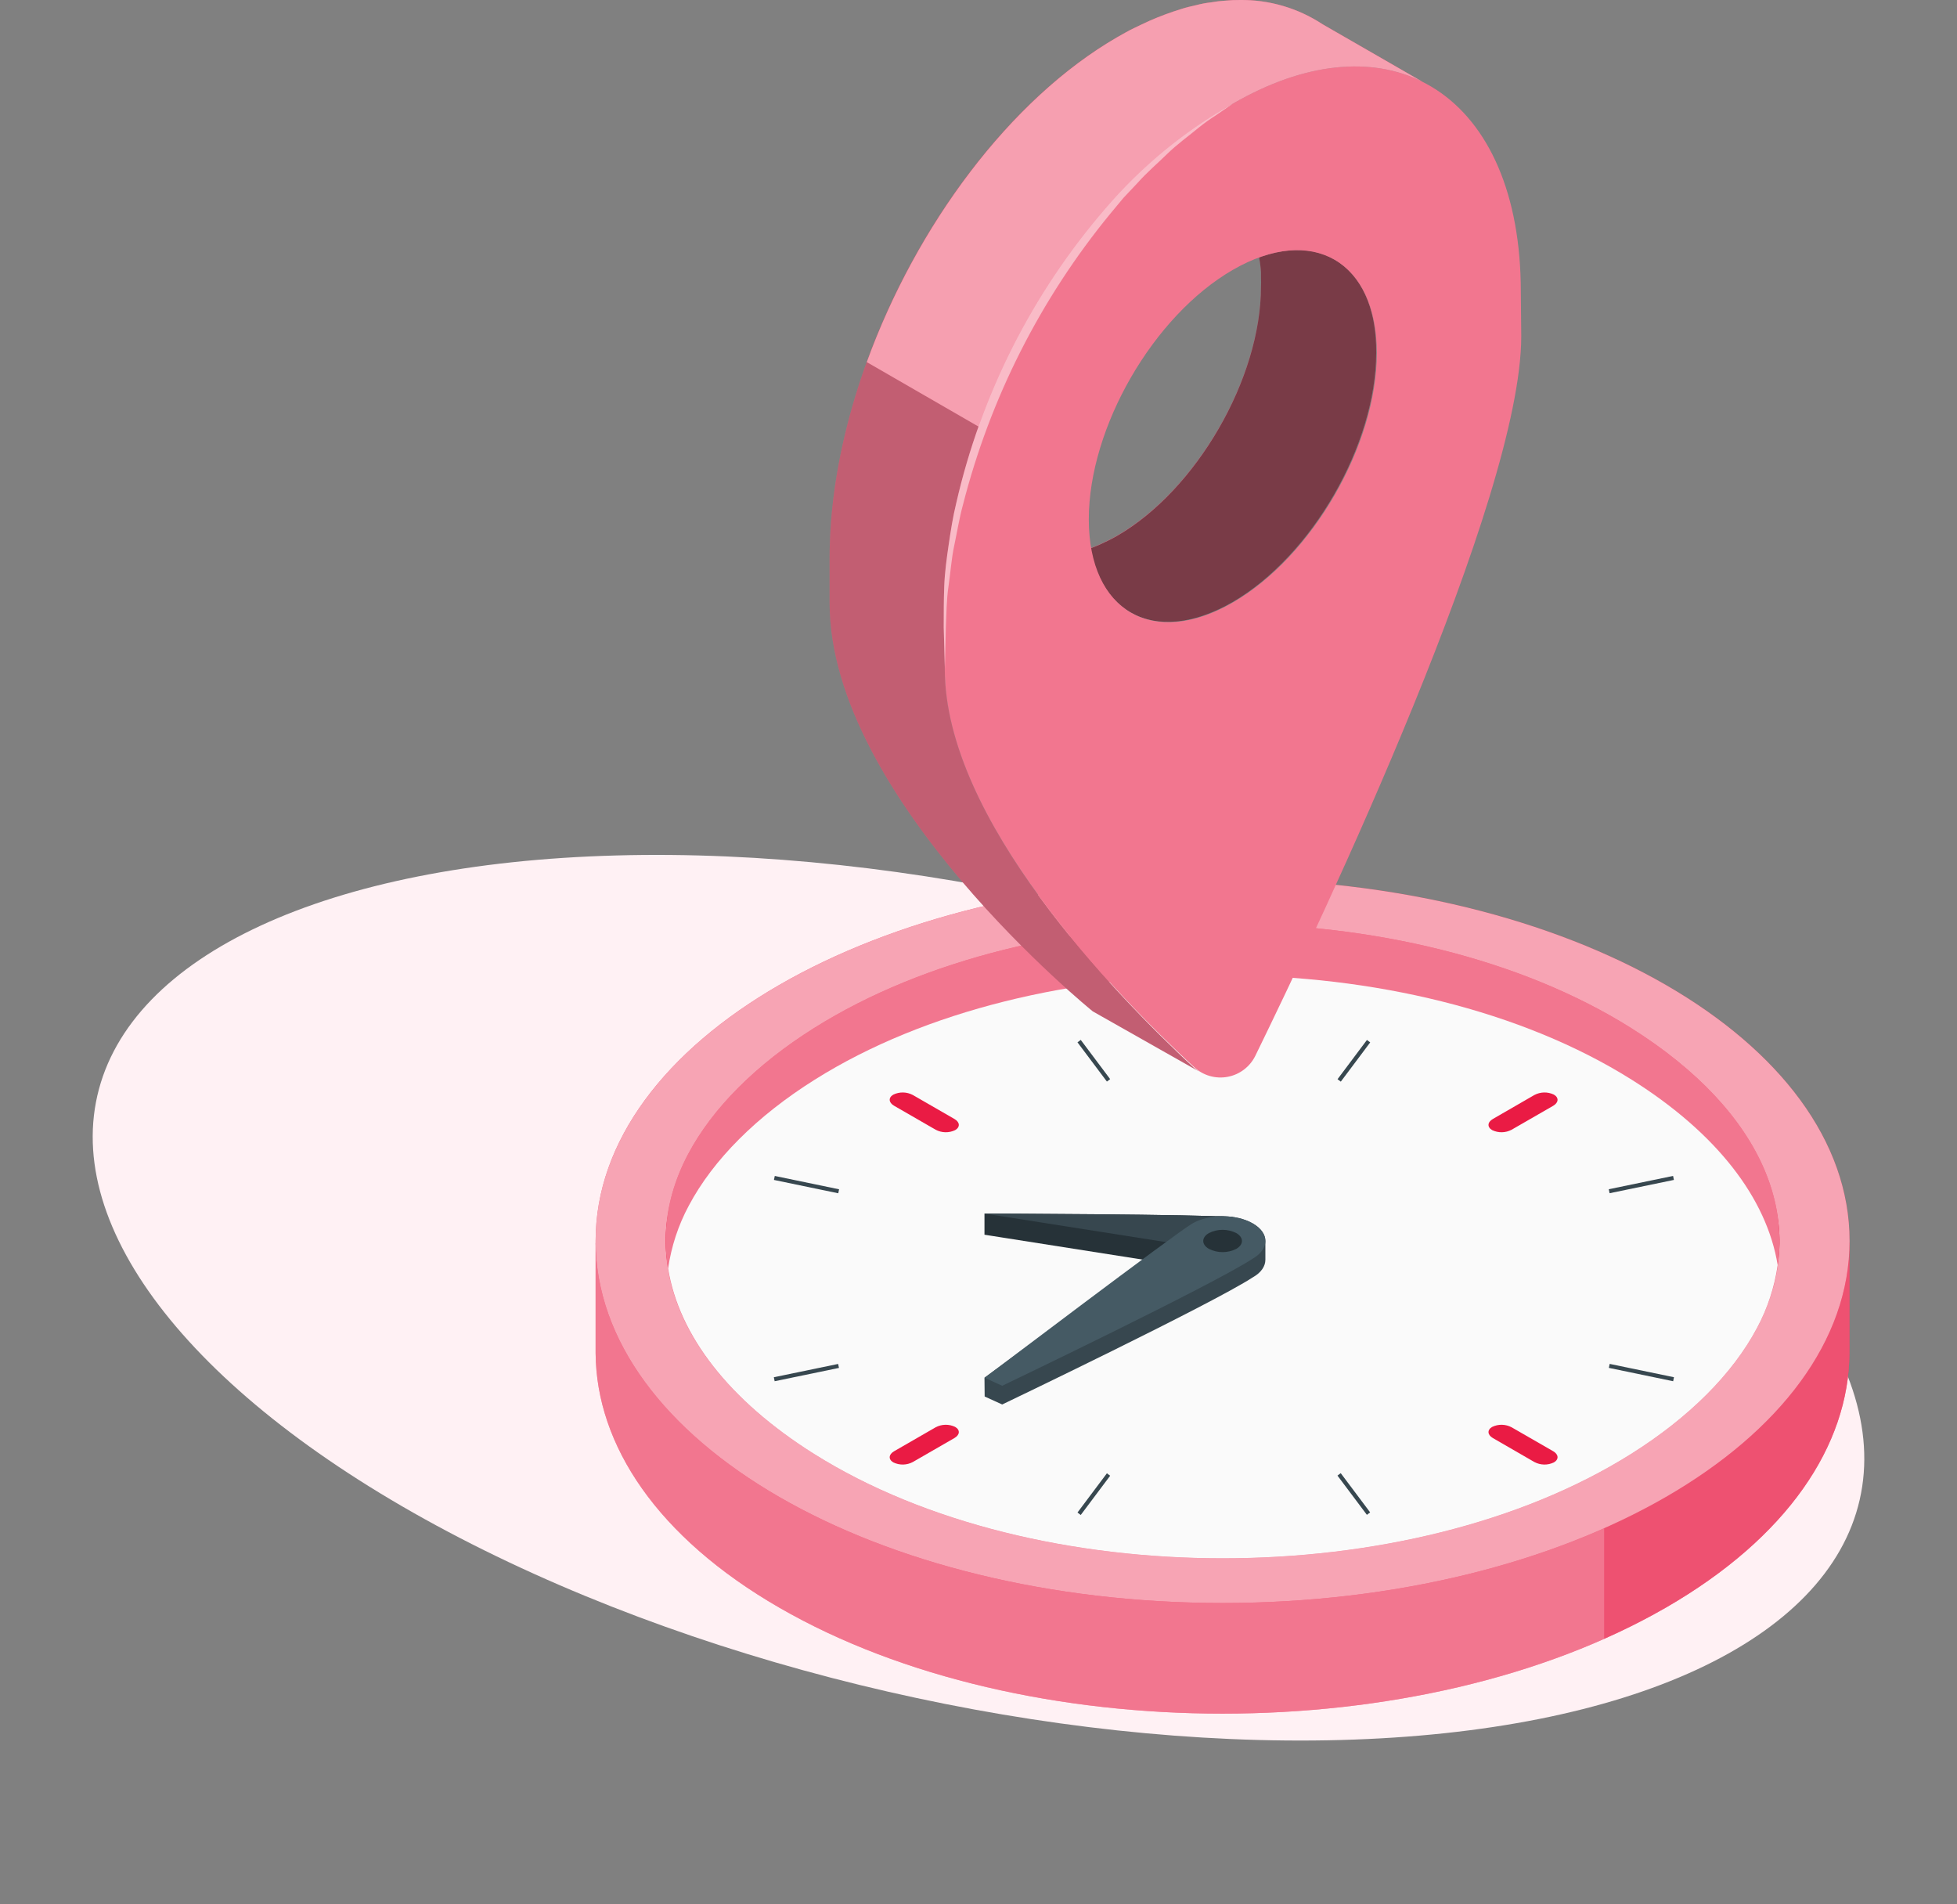 <svg width="184" height="179" viewBox="0 0 184 179" fill="none" xmlns="http://www.w3.org/2000/svg">
<rect x="0" y="0" width="184" height="179" fill="#808080" stroke="none"/>
<ellipse cx="92" cy="122" rx="85" ry="38" transform="rotate(12.919 92 122)" fill="#FFF1F4"/>
<path d="M56 116.828V127.227C56.073 135.883 61.822 144.526 73.26 151.13C96.282 164.423 133.606 164.423 156.628 151.13C168.07 144.53 173.818 135.883 173.888 127.227V116.825L166.522 118.02C163.596 115.036 160.263 112.48 156.621 110.429C133.6 97.14 96.275 97.14 73.253 110.429C69.641 112.469 66.331 115.002 63.419 117.957L56 116.828Z" fill="#EA1B44"/>
<path opacity="0.4" d="M56 116.828V127.227C56.073 135.883 61.822 144.526 73.26 151.13C96.282 164.423 133.606 164.423 156.628 151.13C168.07 144.53 173.818 135.883 173.888 127.227V116.825L166.522 118.02C163.596 115.036 160.263 112.48 156.621 110.429C133.6 97.14 96.275 97.14 73.253 110.429C69.641 112.469 66.331 115.002 63.419 117.957L56 116.828Z" fill="white"/>
<path opacity="0.4" d="M150.823 154.064C152.81 153.191 154.75 152.212 156.634 151.133C168.076 144.533 173.825 135.883 173.894 127.227V116.825L166.528 118.02C165.911 117.36 165.251 116.743 164.548 116.119L150.823 119.515V154.064Z" fill="#EA1B44"/>
<path d="M114.951 150.698C82.393 150.698 56 135.46 56 116.663C56 97.867 82.393 82.629 114.951 82.629C147.508 82.629 173.901 97.867 173.901 116.663C173.901 135.46 147.508 150.698 114.951 150.698Z" fill="#EA1B44"/>
<path opacity="0.6" d="M114.951 150.698C82.393 150.698 56 135.46 56 116.663C56 97.867 82.393 82.629 114.951 82.629C147.508 82.629 173.901 97.867 173.901 116.663C173.901 135.46 147.508 150.698 114.951 150.698Z" fill="white"/>
<path d="M64.706 109.152C59.538 118.106 63.963 127.788 76.543 135.052C97.364 147.071 132.54 147.071 153.357 135.052C158.813 131.9 162.905 128.141 165.195 124.161C170.363 115.225 165.938 105.542 153.357 98.275C132.537 86.256 97.364 86.256 76.543 98.275C71.088 101.427 66.996 105.186 64.706 109.149V109.152Z" fill="#EA1B44"/>
<path d="M64.706 108.486C59.538 118.234 63.963 128.775 76.543 136.682C97.364 149.767 132.54 149.767 153.357 136.682C158.813 133.253 162.905 129.158 165.195 124.841C170.363 115.093 165.938 104.555 153.357 96.645C132.537 83.56 97.364 83.56 76.543 96.645C71.088 100.074 66.996 104.169 64.706 108.486Z" fill="#EA1B44"/>
<path opacity="0.4" d="M64.706 108.486C59.538 118.234 63.963 128.775 76.543 136.682C97.364 149.767 132.54 149.767 153.357 136.682C158.813 133.253 162.905 129.158 165.195 124.841C170.363 115.093 165.938 104.555 153.357 96.645C132.537 83.56 97.364 83.56 76.543 96.645C71.088 100.074 66.996 104.169 64.706 108.486Z" fill="white"/>
<path d="M153.413 101.503C161.423 106.539 166.112 112.644 167.139 118.927C166.843 120.998 166.185 122.999 165.195 124.841C162.905 129.158 158.812 133.253 153.357 136.682C132.54 149.767 97.364 149.767 76.543 136.682C68.534 131.646 63.844 125.544 62.818 119.257C63.115 117.188 63.773 115.186 64.762 113.344V113.344C67.052 109.027 71.144 104.932 76.599 101.503C97.42 88.418 132.596 88.418 153.413 101.503Z" fill="#FAFAFA"/>
<path d="M83.999 137.484C84.285 137.621 84.6 137.689 84.917 137.682C85.235 137.675 85.546 137.594 85.827 137.444L89.737 135.19C90.262 134.887 90.288 134.418 89.8 134.141C89.513 134.004 89.199 133.936 88.881 133.943C88.564 133.95 88.252 134.031 87.972 134.18L84.061 136.434C83.54 136.735 83.51 137.207 83.999 137.484Z" fill="#EA1B44"/>
<path d="M83.999 102.902C84.285 102.765 84.6 102.697 84.917 102.704C85.235 102.711 85.546 102.792 85.827 102.941L89.737 105.195C90.262 105.496 90.288 105.968 89.8 106.245C89.513 106.382 89.199 106.45 88.881 106.443C88.564 106.436 88.252 106.355 87.972 106.205L84.061 103.951C83.54 103.648 83.51 103.179 83.999 102.902Z" fill="#EA1B44"/>
<path d="M146.094 137.484C145.807 137.621 145.492 137.689 145.175 137.682C144.857 137.675 144.546 137.594 144.265 137.445L140.361 135.191C139.84 134.887 139.813 134.418 140.302 134.141C140.588 134.004 140.902 133.936 141.219 133.943C141.536 133.95 141.847 134.032 142.127 134.181L146.041 136.435C146.552 136.735 146.582 137.207 146.094 137.484Z" fill="#EA1B44"/>
<path d="M146.094 102.902C145.807 102.765 145.492 102.697 145.175 102.704C144.857 102.711 144.546 102.792 144.265 102.941L140.361 105.195C139.84 105.496 139.813 105.968 140.302 106.245C140.588 106.382 140.902 106.45 141.219 106.443C141.536 106.436 141.847 106.354 142.127 106.205L146.041 103.951C146.552 103.648 146.582 103.179 146.094 102.902Z" fill="#EA1B44"/>
<path d="M92.562 114.086C92.562 114.086 113.069 114.155 115.891 114.416C115.891 114.416 115.597 116.357 115.891 116.396L113.664 119.396L92.562 116.076V114.086Z" fill="#263238"/>
<path d="M113.664 117.406L92.562 114.086C92.562 114.086 113.069 114.155 115.891 114.416L113.664 117.406Z" fill="#37474F"/>
<path d="M92.562 129.514C92.562 129.514 107.98 118.248 111.475 115.495C111.665 115.311 111.876 115.151 112.106 115.02C113.676 114.112 116.224 114.112 117.795 115.02C118.58 115.475 118.973 116.069 118.973 116.67C118.973 116.974 118.973 118.132 118.973 118.429C118.973 119.03 118.59 119.634 117.795 120.079C113.987 122.574 94.229 132.036 94.229 132.036L92.579 131.286L92.562 129.514Z" fill="#37474F"/>
<path d="M112.106 115.02C113.676 114.112 116.224 114.112 117.795 115.02C119.366 115.928 119.366 117.399 117.795 118.32C113.987 120.818 94.229 130.277 94.229 130.277L92.579 129.527C92.579 129.527 110.528 115.937 112.106 115.02Z" fill="#455A64"/>
<path d="M113.663 115.921C114.062 115.719 114.503 115.614 114.95 115.614C115.397 115.614 115.838 115.719 116.237 115.921C116.947 116.33 116.947 116.997 116.237 117.406C115.838 117.608 115.397 117.713 114.95 117.713C114.503 117.713 114.062 117.608 113.663 117.406C112.954 116.997 112.954 116.33 113.663 115.921Z" fill="#263238"/>
<path d="M101.613 97.76L104.379 101.448L104.073 101.678L101.307 97.99L101.613 97.76Z" fill="#37474F"/>
<path d="M128.523 97.766L128.829 97.996L126.064 101.685L125.757 101.455L128.523 97.766Z" fill="#37474F"/>
<path d="M104.073 138.505L104.379 138.735L101.613 142.424L101.307 142.194L104.073 138.505Z" fill="#37474F"/>
<path d="M126.057 138.491L128.823 142.18L128.517 142.409L125.751 138.721L126.057 138.491Z" fill="#37474F"/>
<path d="M72.846 110.551L78.892 111.806L78.814 112.18L72.768 110.926L72.846 110.551Z" fill="#37474F"/>
<path d="M78.803 128.224L78.881 128.598L72.834 129.849L72.757 129.475L78.803 128.224Z" fill="#37474F"/>
<path d="M157.305 110.549L157.382 110.924L151.336 112.175L151.258 111.801L157.305 110.549Z" fill="#37474F"/>
<path d="M151.344 128.22L157.39 129.474L157.312 129.849L151.267 128.594L151.344 128.22Z" fill="#37474F"/>
<path d="M88.83 62.881V58.681C88.896 53.2 89.81 47.763 91.54 42.561C95.94 28.931 105.2 15.921 115.92 9.741C122.74 5.801 128.92 5.311 133.73 7.681L124.35 2.281C122.037 0.757 119.32 -0.038 116.55 0.001C116.109 -0.003 115.669 0.017 115.23 0.061C114.774 0.086 114.319 0.139 113.87 0.221C113.401 0.273 112.936 0.36 112.48 0.481C112.01 0.581 111.48 0.711 111.05 0.851C110.05 1.158 109.068 1.522 108.11 1.941C107.61 2.161 107.11 2.411 106.6 2.651C106.09 2.891 105.6 3.191 105.07 3.481C90.07 12.121 78 34.041 78 52.481V56.671C78 75.081 102.75 95.081 102.75 95.081L112.75 100.741C112.569 100.634 112.398 100.51 112.24 100.371C104.88 93.511 88.83 77.071 88.83 62.881ZM118.38 24.181C118.473 24.647 118.533 25.118 118.56 25.591C118.56 25.741 118.56 25.901 118.56 26.081C118.575 26.361 118.575 26.642 118.56 26.921C118.56 35.541 112.5 46.051 105.01 50.371C104.74 50.521 104.47 50.671 104.2 50.801C103.93 50.931 103.66 51.061 103.4 51.181L102.62 51.501H102.54C103.71 58.101 109.21 60.411 115.86 56.591C123.33 52.271 129.39 41.771 129.39 33.131C129.45 25.531 124.68 21.881 118.38 24.201V24.181Z" fill="#F2768F"/>
<path opacity="0.2" d="M88.83 62.881V58.681C88.896 53.2 89.81 47.763 91.54 42.561C95.94 28.931 105.2 15.921 115.92 9.741C122.74 5.801 128.92 5.311 133.73 7.681L124.35 2.281C122.037 0.757 119.32 -0.038 116.55 0.001C116.109 -0.003 115.669 0.017 115.23 0.061C114.774 0.086 114.319 0.139 113.87 0.221C113.401 0.273 112.936 0.36 112.48 0.481C112.01 0.581 111.48 0.711 111.05 0.851C110.05 1.158 109.068 1.522 108.11 1.941C107.61 2.161 107.11 2.411 106.6 2.651C106.09 2.891 105.6 3.191 105.07 3.481C90.07 12.121 78 34.041 78 52.481V56.671C78 75.081 102.75 95.081 102.75 95.081L112.75 100.741C112.569 100.634 112.398 100.51 112.24 100.371C104.88 93.511 88.83 77.071 88.83 62.881Z" fill="black"/>
<path opacity="0.5" d="M118.38 24.201C118.473 24.667 118.533 25.138 118.56 25.611C118.56 25.761 118.56 25.921 118.56 26.101C118.575 26.381 118.575 26.662 118.56 26.941C118.56 35.561 112.5 46.071 105.01 50.391C104.74 50.541 104.47 50.691 104.2 50.821C103.93 50.951 103.66 51.081 103.4 51.201L102.62 51.521H102.54C103.71 58.121 109.21 60.431 115.86 56.611C123.33 52.291 129.39 41.791 129.39 33.151C129.45 25.531 124.68 21.881 118.38 24.201Z" fill="black"/>
<path d="M142.99 27.431C142.99 9.031 130.86 1.101 115.91 9.741C100.96 18.381 88.83 40.291 88.83 58.741V62.881C88.83 77.061 104.89 93.511 112.27 100.321C112.687 100.709 113.19 100.993 113.736 101.151C114.283 101.31 114.859 101.338 115.419 101.234C115.979 101.13 116.506 100.897 116.96 100.552C117.413 100.208 117.78 99.763 118.03 99.251C124.41 86.191 143.03 46.861 143.03 31.611L142.99 27.431ZM115.91 56.641C108.43 60.961 102.37 57.461 102.37 48.821C102.37 40.181 108.43 29.691 115.91 25.371C123.39 21.051 129.45 24.551 129.45 33.191C129.45 41.831 123.39 52.321 115.91 56.641V56.641Z" fill="#F2768F"/>
<path d="M133.73 7.681L124.35 2.281C122.037 0.757 119.32 -0.038 116.55 0.001C116.109 -0.003 115.669 0.017 115.23 0.061C114.774 0.086 114.319 0.139 113.87 0.221C113.401 0.273 112.936 0.36 112.48 0.481C112.01 0.581 111.48 0.711 111.05 0.851C110.05 1.158 109.068 1.522 108.11 1.941C107.61 2.161 107.11 2.411 106.6 2.651C106.09 2.891 105.6 3.191 105.07 3.481C94.96 9.321 86.15 21.241 81.5 34.041L92.33 40.291C96.98 27.501 105.8 15.581 115.92 9.741C122.74 5.801 128.97 5.311 133.73 7.681Z" fill="#F2768F"/>
<path opacity="0.3" d="M133.73 7.681L124.35 2.281C122.037 0.757 119.32 -0.038 116.55 0.001C116.109 -0.003 115.669 0.017 115.23 0.061C114.774 0.086 114.319 0.139 113.87 0.221C113.401 0.273 112.936 0.36 112.48 0.481C112.01 0.581 111.48 0.711 111.05 0.851C110.05 1.158 109.068 1.522 108.11 1.941C107.61 2.161 107.11 2.411 106.6 2.651C106.09 2.891 105.6 3.191 105.07 3.481C94.96 9.321 86.15 21.241 81.5 34.041L92.33 40.291C96.98 27.501 105.8 15.581 115.92 9.741C122.74 5.801 128.97 5.311 133.73 7.681Z" fill="white"/>
<path d="M115.92 9.741L114.32 10.841C113.773 11.188 113.245 11.566 112.74 11.972C111.74 12.802 110.68 13.552 109.74 14.472C108.8 15.392 107.83 16.212 106.97 17.181L105.64 18.591L104.4 20.081C97.824 28.091 93.089 37.449 90.53 47.492C90.19 48.742 89.99 50.021 89.72 51.281C89.45 52.541 89.37 53.842 89.18 55.121C88.99 56.401 88.99 57.701 88.93 59.001L88.84 62.882L88.73 58.992C88.73 57.691 88.73 56.382 88.78 55.081C88.83 53.782 89.01 52.471 89.2 51.181C89.39 49.892 89.59 48.602 89.9 47.331C92.236 37.094 97.042 27.584 103.9 19.631C107.294 15.654 111.363 12.306 115.92 9.741Z" fill="#F2768F"/>
<g opacity="0.5">
<path d="M115.92 9.741L114.32 10.841C113.773 11.188 113.245 11.566 112.74 11.972C111.74 12.802 110.68 13.552 109.74 14.472C108.8 15.392 107.83 16.212 106.97 17.181L105.64 18.591L104.4 20.081C97.824 28.091 93.089 37.449 90.53 47.492C90.19 48.742 89.99 50.021 89.72 51.281C89.45 52.541 89.37 53.842 89.18 55.121C88.99 56.401 88.99 57.701 88.93 59.001L88.84 62.882L88.73 58.992C88.73 57.691 88.73 56.382 88.78 55.081C88.83 53.782 89.01 52.471 89.2 51.181C89.39 49.892 89.59 48.602 89.9 47.331C92.236 37.094 97.042 27.584 103.9 19.631C107.294 15.654 111.363 12.306 115.92 9.741Z" fill="white"/>
</g>
</svg>
